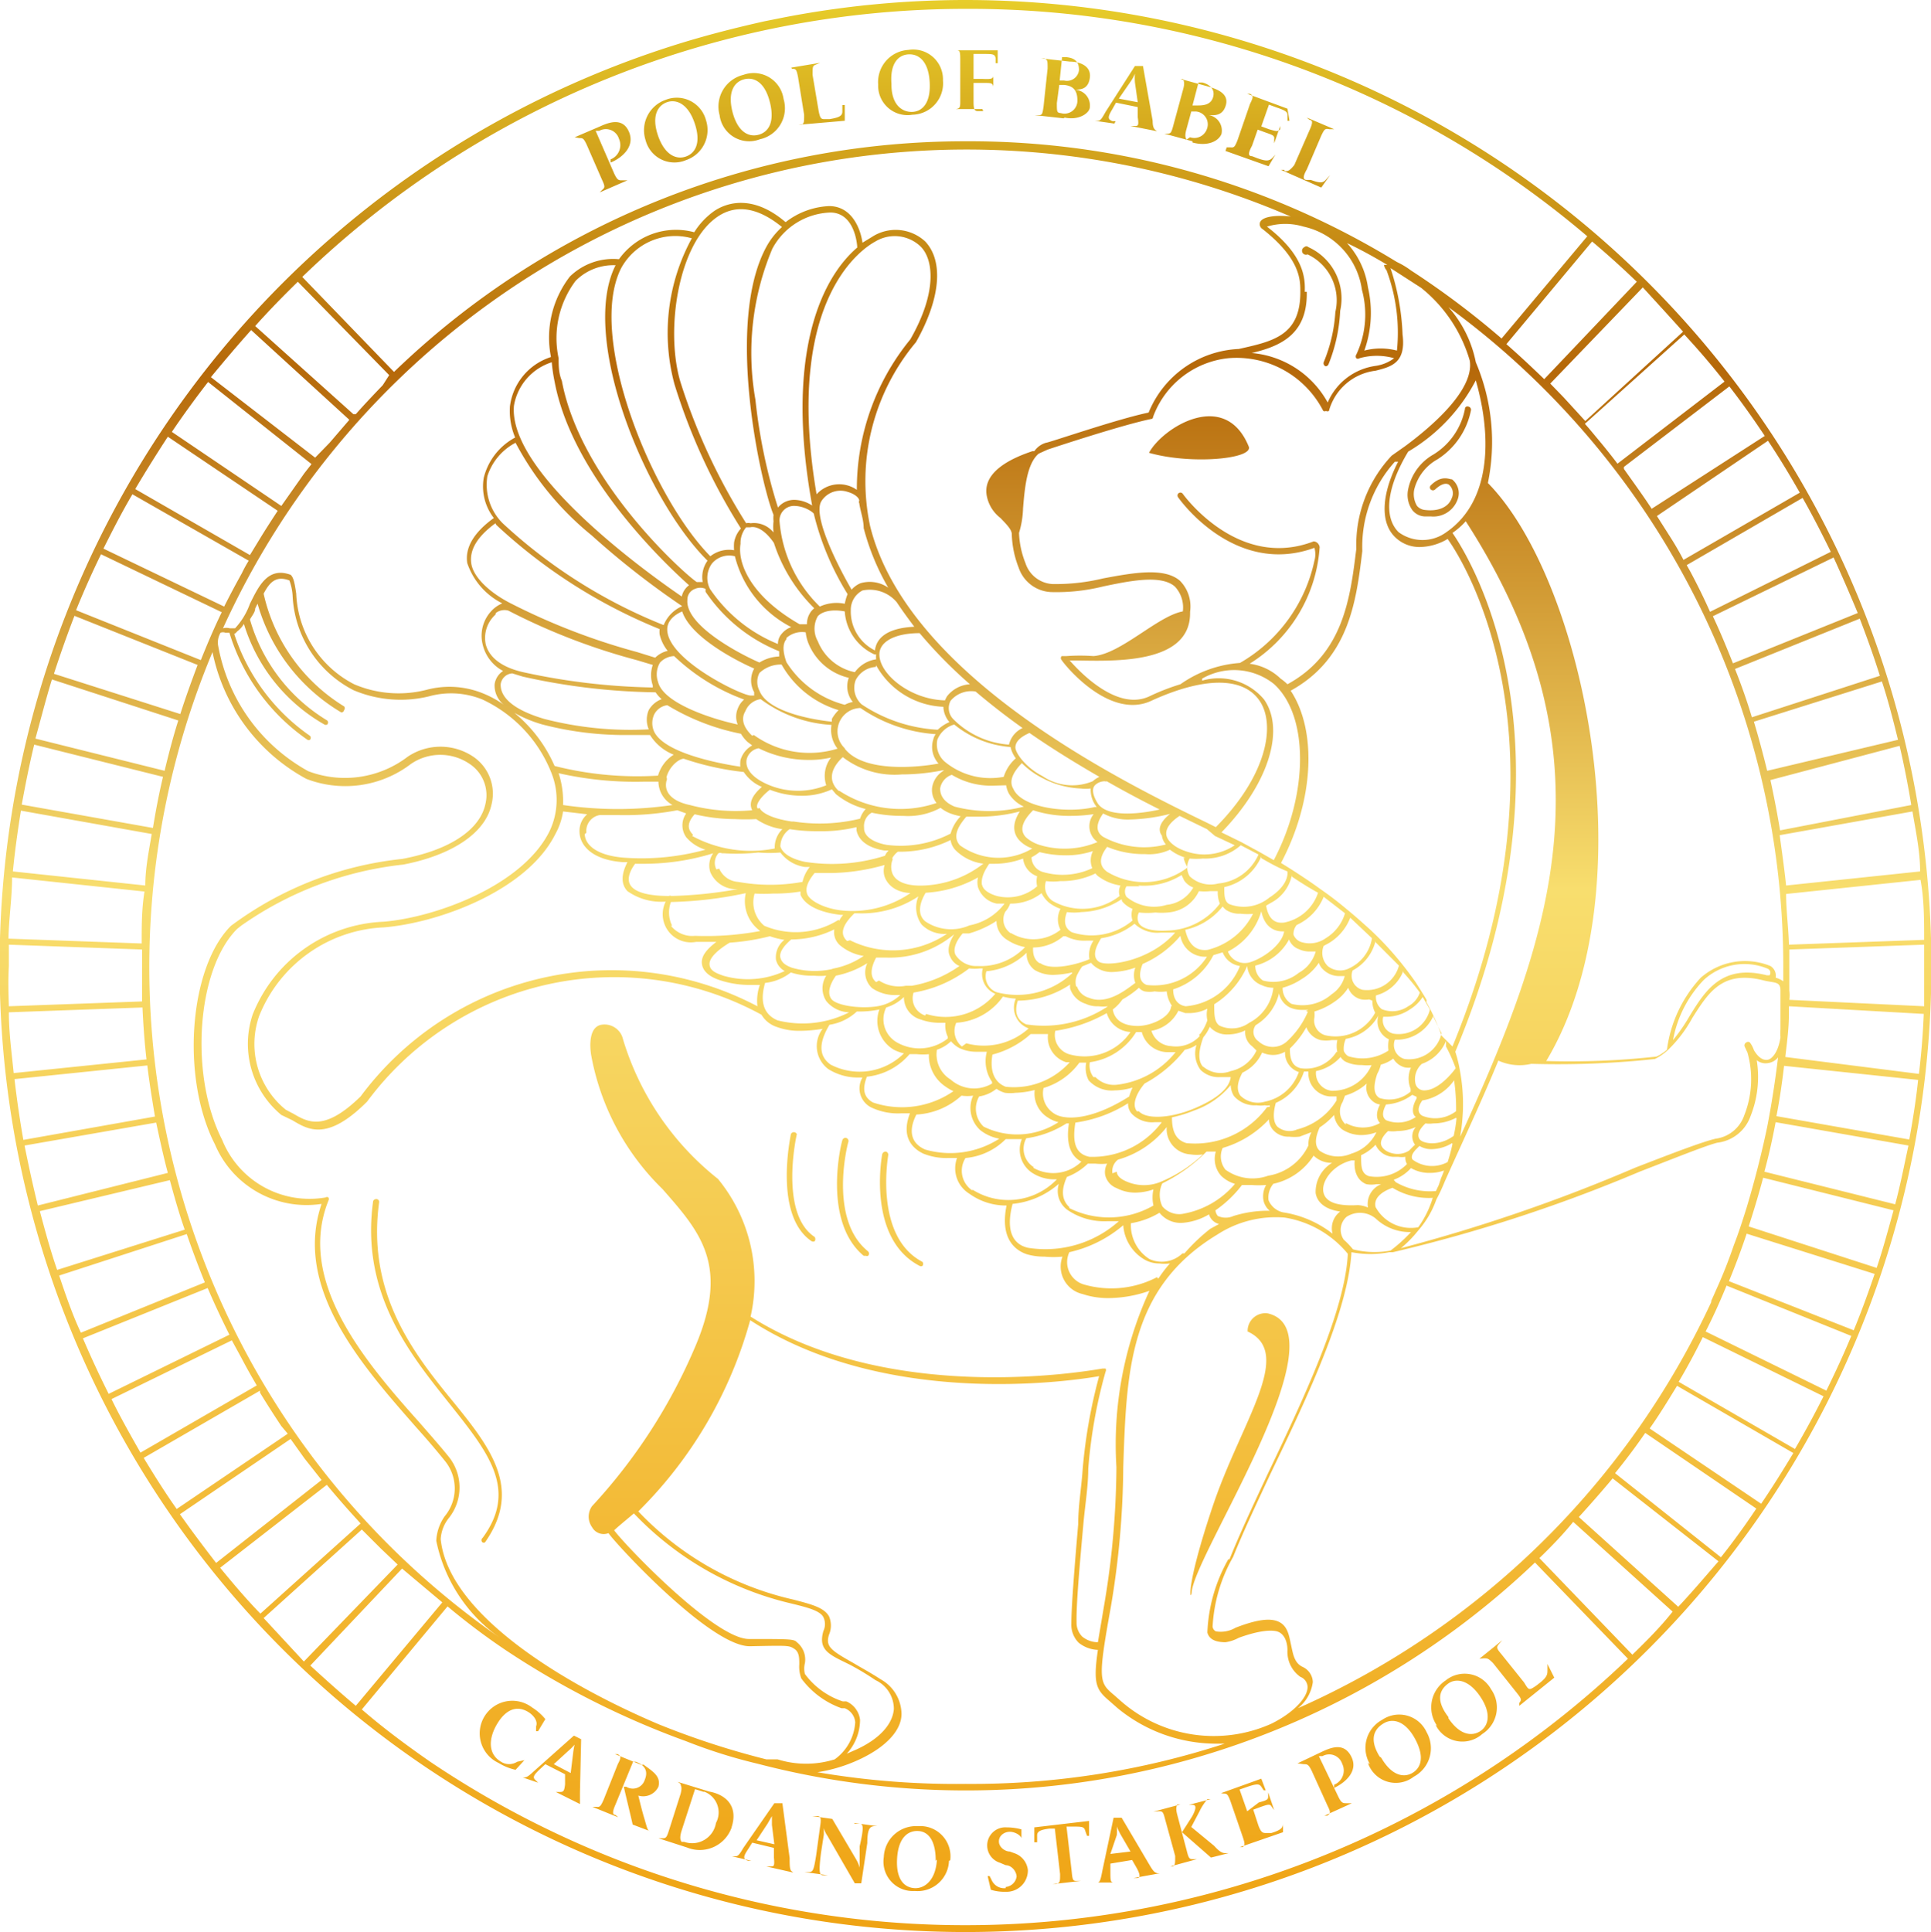 <svg id="Layer_1" data-name="Layer 1" xmlns="http://www.w3.org/2000/svg" xmlns:xlink="http://www.w3.org/1999/xlink" viewBox="0 0 47.98 48"><defs><style>.cls-1{fill:url(#New_Gradient_Swatch_1);}</style><linearGradient id="New_Gradient_Swatch_1" x1="25" y1="1" x2="25" y2="49" gradientUnits="userSpaceOnUse"><stop offset="0" stop-color="#e7cd2a"/><stop offset="0.19" stop-color="#b56809"/><stop offset="0.46" stop-color="#f8de6e"/><stop offset="1" stop-color="#efa313"/></linearGradient></defs><path id="PoB-Gold" class="cls-1" d="M29.56,12.25c.33-.62,1.89-1.61,2.48-.15C32.14,12.4,30.62,12.55,29.56,12.25ZM33.5,7.32a1.26,1.26,0,0,1,.69,1.43A3.85,3.85,0,0,1,33.9,10a.08.08,0,0,0,.05.1h0a.08.08,0,0,0,.07-.05,4.05,4.05,0,0,0,.29-1.33,1.4,1.4,0,0,0-.79-1.58.07.07,0,0,0-.1,0A.08.08,0,0,0,33.5,7.32ZM36,13.15a.66.66,0,0,0,.1.52.41.41,0,0,0,.3.16h.16a.64.64,0,0,0,.66-.4.44.44,0,0,0-.13-.52c-.07,0-.26-.12-.53.15a.07.07,0,0,0,0,.1.08.08,0,0,0,.11,0c.14-.13.26-.17.34-.12a.28.28,0,0,1,.07.34c-.08.22-.33.33-.66.29a.3.3,0,0,1-.2-.1.57.57,0,0,1-.07-.41,1.19,1.19,0,0,1,.58-.75,1.87,1.87,0,0,0,.83-1.22.08.08,0,0,0-.07-.09.06.06,0,0,0-.08.06,1.71,1.71,0,0,1-.78,1.13A1.29,1.29,0,0,0,36,13.15ZM32.51,33.63a.44.44,0,0,0-.5.45c1.17.54-.16,2.23-.87,4.35s-.54,2.36-.52,2.13C30.68,39.62,34.41,34.07,32.51,33.63ZM21.18,31.84h0a.09.09,0,0,0,.07,0,.09.09,0,0,0,0-.11c-.88-.58-.45-2.53-.44-2.55a.08.08,0,0,0-.15,0C20.66,29.21,20.22,31.2,21.18,31.84Zm1.29.36.05,0a.09.09,0,0,0,.06,0,.08.08,0,0,0,0-.11c-1-.8-.5-2.71-.49-2.72a.08.08,0,0,0-.06-.1.08.08,0,0,0-.09.06C21.91,29.4,21.44,31.34,22.47,32.2Zm1.39.25h0a.07.07,0,0,0,.07,0,.08.08,0,0,0,0-.1c-1.21-.63-.85-2.63-.85-2.65a.08.08,0,0,0-.06-.09.09.09,0,0,0-.09.07C22.92,29.73,22.55,31.77,23.86,32.45ZM10.43,30.87a.07.07,0,0,0-.07-.08s-.07,0-.08.06c-.31,2.27.9,3.77,1.88,5S13.89,38,13,39.21a.07.07,0,0,0,0,.11h0a.07.07,0,0,0,.06,0c.95-1.35.12-2.38-.86-3.58S10.13,33.08,10.43,30.87ZM49,25v0A24,24,0,0,1,1,25H1A24,24,0,0,1,18,2.05c.66-.2,1.33-.37,2-.52l.45-.09A23.79,23.79,0,0,1,25,1h0A24,24,0,0,1,49,25ZM1.23,26l3.31-.12c0-.3,0-.59,0-.89v-.4l-3.31-.12V25C1.21,25.36,1.22,25.68,1.23,26Zm43.17.9a.07.07,0,0,1,.09,0,.67.67,0,0,1,.1.19c.1.17.22.26.34.24s.27-.21.32-.56a1.36,1.36,0,0,1,0-.2c0-.09,0-.18,0-.26s0-.46,0-.7-.15-.18-.45-.26c-1-.24-1.34.31-1.74.94a3.29,3.29,0,0,1-.62.81h0a1.41,1.41,0,0,1-.31.21,22.41,22.41,0,0,1-3.07.12,1.27,1.27,0,0,1-.82-.08c-.41,1-.86,1.95-1.33,3a4.54,4.54,0,0,1-.21.45,2.36,2.36,0,0,1-.45.77h0a3,3,0,0,1-.43.44,41.6,41.6,0,0,0,5.82-2c.93-.36,1.66-.64,2-.72a.87.87,0,0,0,.71-.58,2.43,2.43,0,0,0,.08-1.56L44.36,27A.08.08,0,0,1,44.4,26.9Zm-8.84,5.17a3.78,3.78,0,0,0,.51-.46h0a1.23,1.23,0,0,1-.87-.33h0a.61.61,0,0,0-.73-.05.43.43,0,0,0-.07.57v0a2.09,2.09,0,0,1,.23.24A2.16,2.16,0,0,0,35.56,32.07Zm-4,7.67c.24-.6.58-1.33.94-2.1.91-1.91,1.93-4.07,2-5.49a2.56,2.56,0,0,0-1.57-.9h0a2.67,2.67,0,0,0-1.67.42C29.06,33,29,35.08,28.92,37.45a21.5,21.5,0,0,1-.31,3.48c-.33,1.83-.29,1.87.09,2.19l.17.15a3.5,3.5,0,0,0,3.74.55c.52-.26.89-.63.89-.91a.28.28,0,0,0-.18-.25A.76.76,0,0,1,33,42c0-.2-.07-.38-.21-.45s-.48-.05-1,.14h0a1,1,0,0,1-.33.11c-.33,0-.42-.13-.45-.24A4,4,0,0,1,31.53,39.74Zm-1.75-7a3,3,0,0,1,.27-.35,1.17,1.17,0,0,1-.26,0,.74.74,0,0,1-.36-.09,1.07,1.07,0,0,1-.54-.86,3.12,3.12,0,0,1-1.34.67h0a.58.58,0,0,0,.39.81,2.45,2.45,0,0,0,1.79-.19A.07.07,0,0,1,29.78,32.77ZM8.23,15.28h0c.07.06.1.19.14.47A2.65,2.65,0,0,0,9.81,18a2.81,2.81,0,0,0,1.79.14,2.21,2.21,0,0,1,1.42.09,2.53,2.53,0,0,1,.51.28A.61.61,0,0,1,13.3,18a.47.47,0,0,1,.21-.33A1,1,0,0,1,13,17a.9.9,0,0,1,.28-.88.8.8,0,0,1,.21-.13,1.74,1.74,0,0,1-.87-1c-.06-.38.16-.76.66-1.12a1.28,1.28,0,0,1-.25-1,1.56,1.56,0,0,1,.78-1,1.71,1.71,0,0,1-.13-.77A1.48,1.48,0,0,1,14.7,9.87a2.48,2.48,0,0,1,.47-2,1.54,1.54,0,0,1,1.22-.43h0a1.74,1.74,0,0,1,1.87-.67h0a1.83,1.83,0,0,1,.5-.53c.36-.24,1-.38,1.77.28a1.9,1.9,0,0,1,1.08-.4h0c.56,0,.78.55.83.91l.23-.14A1.08,1.08,0,0,1,24,7c.46.49.38,1.42-.23,2.5a5.37,5.37,0,0,0-1.14,4.57c.93,3.76,6.35,6.39,8.39,7.38l.2.1c1.27-1.28,1.5-2.55,1.08-3.15s-1.4-.57-2.66,0c-1.06.52-2.2-.91-2.25-1a.07.07,0,0,1,0-.1s.07,0,.12,0a4.66,4.66,0,0,1,.67,0c.68-.05,1.6-1,2.22-1.11a.76.76,0,0,0-.2-.62c-.34-.29-1.07-.15-1.78,0a4.82,4.82,0,0,1-1.29.14h0a.89.89,0,0,1-.81-.61,2.46,2.46,0,0,1-.17-.83h0c0-.12-.15-.26-.28-.4a.9.9,0,0,1-.33-.5c-.17-.65.64-1,1.12-1.16l.05,0A.53.53,0,0,1,27,12h0c.07,0,1.77-.59,2.55-.75a2.54,2.54,0,0,1,2.24-1.58c.85-.19,1.52-.33,1.53-1.39V8.25c0-.3,0-.82-.94-1.56a.14.14,0,0,1-.06-.17c.06-.15.44-.18.76-.14A20.3,20.3,0,0,0,6.55,16.61a.32.32,0,0,1,.17,0c.08,0,.1,0,.13,0A1.76,1.76,0,0,0,7.22,16C7.43,15.58,7.66,15.07,8.23,15.28Zm36.71,9.79a1.49,1.49,0,0,0-1.6.28,2.91,2.91,0,0,0-.76,1.49,4.39,4.39,0,0,0,.42-.61c.39-.63.8-1.28,1.91-1l.07,0A.11.11,0,0,0,44.94,25.07Zm.19.22a.56.56,0,0,1,.19.09c0-.12,0-.25,0-.37A20.28,20.28,0,0,0,37,8.63,2.91,2.91,0,0,1,37.68,10a5.05,5.05,0,0,1,.3,3c2.39,2.43,4,10.1,1.45,14.36a.08.08,0,0,0,0,0,19.68,19.68,0,0,0,2.74-.11,1.17,1.17,0,0,0,.26-.17,3.24,3.24,0,0,1,.84-1.79A1.67,1.67,0,0,1,45,25,.28.28,0,0,1,45.13,25.29Zm-8.52,5.47h0a1.74,1.74,0,0,1-1-.25l0,0c-.31.11-.47.28-.42.48a1,1,0,0,0,1.06.5A2.47,2.47,0,0,0,36.61,30.76Zm-2.3.34h0c-.49-.07-.59-.33-.61-.46a.84.84,0,0,1,.41-.75.63.63,0,0,1-.46-.18l0,0a1.58,1.58,0,0,1-1,.7.53.53,0,0,0-.12.41.51.51,0,0,0,.36.3h0a2.64,2.64,0,0,1,1.23.53A.52.52,0,0,1,34.31,31.1Zm-3.23.43.22-.12a.36.36,0,0,1-.15-.08.35.35,0,0,1-.1-.16,1.51,1.51,0,0,1-.65.21h0a.67.67,0,0,1-.58-.25l0,0a2,2,0,0,1-.71.26,1,1,0,0,0,.46.89.74.74,0,0,0,.82-.14h.05A4.62,4.62,0,0,1,31.08,31.53Zm-3.77-2.65a.83.83,0,0,1-.27-.12.7.7,0,0,1-.32-.68,2.06,2.06,0,0,1-.48.07,1,1,0,0,1-.26,0,.67.67,0,0,1-.21-.1.91.91,0,0,1-.43.19.61.61,0,0,0,.11.75A1.88,1.88,0,0,0,27.31,28.88Zm-1.65-1a.91.91,0,0,1-.13-.75l-.24,0a1,1,0,0,1-.44-.09.71.71,0,0,1-.21-.17.93.93,0,0,1-.35.21.73.73,0,0,0,.34.74A.88.88,0,0,0,25.66,27.92Zm-1.1-1.12a.67.67,0,0,1-.06-.35h-.1a1.37,1.37,0,0,1-.51-.08.57.57,0,0,1-.42-.56,1.07,1.07,0,0,1-.44.26.66.66,0,0,0,.27.87A1.13,1.13,0,0,0,24.56,26.8ZM22.81,26a1.08,1.08,0,0,0,.57-.28H23.3a1,1,0,0,1-.62-.17.53.53,0,0,1-.12-.62,2.32,2.32,0,0,1-.78.31c-.12.17-.23.4-.12.57S22.37,26.07,22.81,26Zm-2.27-.86a.43.43,0,0,1-.25-.3.55.55,0,0,1,.21-.49,1.9,1.9,0,0,1-.36-.09,5.57,5.57,0,0,1-1,.16c-.33.2-.51.39-.5.54s.14.21.34.28A2.17,2.17,0,0,0,20.54,25.11Zm-5-3.42c0,.25.27.54,1,.59a6,6,0,0,0,2-.2,1,1,0,0,1-.48-.31.51.51,0,0,1,0-.59l-.22-.08a.08.08,0,0,1,0,0,7,7,0,0,1-1.47.12h-.46s0,0,0,0A.4.4,0,0,0,15.58,21.69ZM18.15,21a4.44,4.44,0,0,0,1.55.13h0c-.09-.18,0-.37.24-.58a1,1,0,0,1-.45-.37h0A6.91,6.91,0,0,1,18,19.85h0c-.12,0-.36.19-.43.46h0a.1.1,0,0,1,0,.09h0C17.5,20.69,17.72,20.91,18.15,21ZM13.45,18c0,.12,0,.54,1.08.86a8.55,8.55,0,0,0,2.6.26.61.61,0,0,1,0-.48.62.62,0,0,1,.32-.27.8.8,0,0,1-.15-.17A16,16,0,0,1,14,17.81l-.26-.08A.31.31,0,0,0,13.45,18ZM31,21.6l-.68-.33c-.24.16-.35.32-.33.47s.21.32.49.41A1.36,1.36,0,0,0,31.69,22l-.49-.23h0Zm-3.41-4.19c.22.25,1.18,1.29,2,.88a5.47,5.47,0,0,1,.75-.29,2.93,2.93,0,0,1,1.48-.53,3.86,3.86,0,0,0,1.85-2.54.59.59,0,0,0,0-.32c-2,.73-3.38-1.24-3.39-1.26a.07.07,0,0,1,.12-.08s1.36,1.91,3.25,1.18h0s.12,0,.15.14a3.7,3.7,0,0,1-1.74,2.9,1.36,1.36,0,0,1,.77.37A1.29,1.29,0,0,1,33,18h0c1.39-.76,1.56-2.14,1.71-3.36a3.24,3.24,0,0,1,.88-2.32l.34-.24h0c.58-.43,1.72-1.37,1.6-2.12a3.6,3.6,0,0,0-1.21-1.81l-.76-.49a5.93,5.93,0,0,1,.3,1.65h0c.09.71-.28.8-.67.9a1.37,1.37,0,0,0-1.16,1,.07.07,0,0,1-.07,0h0a.08.08,0,0,1-.07,0A2.42,2.42,0,0,0,31.52,9.9h0a2.24,2.24,0,0,0-1.86,1.46s0,.05-.05.05c-.73.15-2.45.72-2.57.76l-.22.1c-.3.25-.35.88-.39,1.36a2.3,2.3,0,0,1-.1.61,2.23,2.23,0,0,0,.16.75.75.75,0,0,0,.67.52,5,5,0,0,0,1.26-.14c.75-.14,1.52-.28,1.91.06a.91.91,0,0,1,.25.77h0C30.62,17.64,28.28,17.39,27.54,17.41Zm5.89-9.16V8.3c0,1-.64,1.3-1.37,1.47A2.39,2.39,0,0,1,34,11a1.52,1.52,0,0,1,1.19-.91,1,1,0,0,0,.46-.19h0a1.57,1.57,0,0,0-.86,0,.07.07,0,0,1-.08,0,.08.08,0,0,1,0-.09,2.33,2.33,0,0,0,.14-1.61,1.87,1.87,0,0,0-1.45-1.57,1.57,1.57,0,0,0-.91,0C33.44,7.36,33.44,7.94,33.43,8.25Zm2-.67c-.32-.19-.64-.37-1-.54A2.06,2.06,0,0,1,35,8.14a2.79,2.79,0,0,1-.09,1.57,1.6,1.6,0,0,1,.81,0,4.41,4.41,0,0,0-.26-2A.23.23,0,0,1,35.4,7.58Zm2.25,2.77A4.42,4.42,0,0,1,36,12.22c-.53.88-.62,1.62-.24,2a1,1,0,0,0,1.19,0C38.11,13.42,38.07,11.73,37.65,10.35ZM35.93,29.74a.57.57,0,0,1-.18,0h-.14a.5.5,0,0,1-.42-.3,1.14,1.14,0,0,1-.36.26c0,.28,0,.45.19.52a1.05,1.05,0,0,0,.95-.3h0A.3.3,0,0,1,35.93,29.74Zm-.72-.61a1.11,1.11,0,0,1-.37.07.87.87,0,0,1-.48-.14.52.52,0,0,1-.2-.36,1.79,1.79,0,0,1-.36.31s0,0,0,0c-.08.18-.16.43,0,.58a.81.81,0,0,0,.79.07A1,1,0,0,0,35.21,29.13Zm-1.62,0-.29.11a1.27,1.27,0,0,1-.26,0,.5.5,0,0,1-.37-.14.41.41,0,0,1-.13-.29,2.53,2.53,0,0,1-1.15.71.52.52,0,0,0,.07.54,1.15,1.15,0,0,0,1.06.15,1.34,1.34,0,0,0,1-.75s0,0,0,0A.65.65,0,0,1,33.59,29.14Zm-1.9,1.28a.83.83,0,0,1-.34-.2.63.63,0,0,1-.13-.6l-.23,0s0,0,0,0a4.09,4.09,0,0,1-1.1.79.67.67,0,0,0,0,.57.55.55,0,0,0,.49.19A2.19,2.19,0,0,0,31.69,30.42Zm-1.82-1.53h0l-.17,0a.7.7,0,0,1-.56-.2.36.36,0,0,1-.1-.27,3.29,3.29,0,0,1-1.31.48c-.08.49,0,.78.35.85A2.15,2.15,0,0,0,29.87,28.89Zm-.8-.65a1.8,1.8,0,0,1,.08-.21,1.56,1.56,0,0,1-.44.07h0a.77.77,0,0,1-.65-.25A.66.66,0,0,1,28,27.4h0l-.17,0a1.69,1.69,0,0,1-.89.63.59.59,0,0,0,.24.62C27.43,28.84,28.11,28.85,29.07,28.24ZM26,28a1.86,1.86,0,0,0,1.59-.61l-.09,0a.65.65,0,0,1-.45-.7l-.21,0-.22,0a2.27,2.27,0,0,1-.95.51C25.6,27.6,25.71,27.89,26,28Zm-4.14-4.12a.65.65,0,0,1,.1-.15H21.9c-.53-.06-.89-.24-1-.5l0-.08a4.06,4.06,0,0,1-.68.05,3.7,3.7,0,0,1-.46,0A.76.76,0,0,0,20,24a2,2,0,0,0,1.85-.15Zm-3.65-2.11a3.06,3.06,0,0,0,2.05.31v0a.63.63,0,0,1,.19-.48,1.5,1.5,0,0,1-.65-.25h0a5,5,0,0,1-.53,0,4.39,4.39,0,0,1-1-.12C18,21.53,18.18,21.68,18.23,21.74ZM20,20.45a1.88,1.88,0,0,0,1.54.06.74.74,0,0,1,.12-.69,2.32,2.32,0,0,1-.55.06,2.8,2.8,0,0,1-1.25-.29h0a.37.37,0,0,0-.3.29C19.53,20.09,19.68,20.29,20,20.45ZM19.34,19a.51.51,0,0,1,0-.39.53.53,0,0,1,.16-.23,5,5,0,0,1-1.74-1.08.51.51,0,0,0-.35.16h0a.57.57,0,0,0-.05.48C17.49,18.48,18.73,18.87,19.34,19ZM17.6,16.74c.15.72,1.82,1.53,2.06,1.54h0l.09,0a.59.59,0,0,1,0-.08.6.6,0,0,1,0-.59h0c-.35-.15-1.57-.75-1.79-1.42C17.67,16.32,17.55,16.51,17.6,16.74Zm.49-.84c-.06.62,1.24,1.32,1.79,1.56a1,1,0,0,1,.49-.15l0-.13a4,4,0,0,1-1.83-1.48.64.64,0,0,0,0-.07.32.32,0,0,0-.26,0A.28.28,0,0,0,18.09,15.9Zm.61-.9a.61.61,0,0,0-.05.63A3.72,3.72,0,0,0,20.34,17a.37.37,0,0,1,.09-.25.53.53,0,0,1,.24-.17,2.72,2.72,0,0,1-1.4-1.76A.56.56,0,0,0,18.7,15Zm.71-.49c-.08.49.26,1.31,1.47,2h.18a.52.52,0,0,1,.12-.34l.06-.06a4,4,0,0,1-1-1.62c-.19-.28-.41-.43-.59-.39l-.1,0,0,0h0A.61.61,0,0,0,19.41,14.51Zm1.36-.94a.36.36,0,0,0-.39.39,3.33,3.33,0,0,0,1,2.11A1,1,0,0,1,22,16a1.37,1.37,0,0,1,.07-.24,6.83,6.83,0,0,1-.84-2,.08.08,0,0,1,0,0C21.19,13.71,21,13.58,20.77,13.57Zm2,4a.6.6,0,0,0-.5.33.55.55,0,0,0,.15.6,3.78,3.78,0,0,0,1.89.63h0a1,1,0,0,1,.29-.19.62.62,0,0,1-.15-.38A2,2,0,0,1,22.78,17.53ZM24.72,19a.64.64,0,0,0-.42.38.57.57,0,0,0,.18.54,1.78,1.78,0,0,0,1.47.38,1,1,0,0,1,.3-.46.71.71,0,0,1-.13-.28A2.51,2.51,0,0,1,24.72,19Zm7.12,3a1.34,1.34,0,0,1-.94.33,1.84,1.84,0,0,1-.33,0,.43.43,0,0,0,0,.44.75.75,0,0,0,.71.18,1.21,1.21,0,0,0,1-.72Zm.51.28a1.31,1.31,0,0,1-.92.76c0,.2,0,.35.12.42a1,1,0,0,0,1-.16c.3-.19.47-.43.45-.65C32.75,22.55,32.54,22.43,32.35,22.32Zm.76.46a1,1,0,0,1-.52.69l-.12.07q.08.47.45.42a1.11,1.11,0,0,0,.84-.74C33.54,23.06,33.32,22.92,33.11,22.78Zm.79.54a1.3,1.3,0,0,1-.67.7h0a.35.35,0,0,0-.08.24.31.31,0,0,0,.18.18.69.69,0,0,0,.62-.09,1.09,1.09,0,0,0,.48-.62Zm.66.52a1.26,1.26,0,0,1-.53.63l-.13.07A.46.46,0,0,0,34,25a.49.49,0,0,0,.48.08,1,1,0,0,0,.62-.77Zm.63.57a1.13,1.13,0,0,1-.57.74.36.36,0,0,0,.24.48.82.82,0,0,0,.91-.6C35.59,24.81,35.39,24.61,35.19,24.41Zm.69.75a1,1,0,0,1-.68.61.38.38,0,0,0,.14.34A.69.69,0,0,0,36,26a.61.61,0,0,0,.29-.34A5.86,5.86,0,0,0,35.88,25.16Zm.48.65a1,1,0,0,1-.32.31,1.05,1.05,0,0,1-.54.18l-.12,0a.34.34,0,0,0,.25.42.8.8,0,0,0,.91-.6Zm.27.46a1,1,0,0,1-.86.6h-.1a.36.36,0,0,0,.24.48.83.83,0,0,0,.92-.64h0C36.77,26.56,36.7,26.41,36.63,26.27Zm.31.7,0-.07a1,1,0,0,1-.6.57s0,0,0,0a.51.51,0,0,0-.16.49.22.22,0,0,0,.22.17c.35,0,.7-.44.78-.55A3.94,3.94,0,0,0,36.94,27Zm-.73,1.32-.11-.05a1.21,1.21,0,0,1-.65.24c-.1.19-.1.32,0,.39a.78.78,0,0,0,.74-.08C36.12,28.71,36.06,28.55,36.21,28.29Zm-1.76.65a.86.86,0,0,0,.85,0c-.08-.08-.12-.23,0-.46a.34.34,0,0,1-.14-.05.44.44,0,0,1-.19-.47,1.38,1.38,0,0,1-.54.3l-.06.16A.44.44,0,0,0,34.45,28.94Zm-.23-.6s0,0,0-.06h-.17a.58.58,0,0,1-.53-.62h-.11a1.25,1.25,0,0,1-.7.78c-.08.29-.06.5.05.6a.47.47,0,0,0,.48.06A1.61,1.61,0,0,0,34.22,28.34Zm-1.66.16a.27.27,0,0,1-.12,0,.75.75,0,0,1-.21,0,.68.68,0,0,1-.56-.23.54.54,0,0,1-.08-.27,2.06,2.06,0,0,1-.91.63,3.2,3.2,0,0,1-.55.17c0,.34.09.56.36.64a2.22,2.22,0,0,0,2-.89s0,0,0,0A.22.22,0,0,1,32.56,28.5ZM29.1,26.64a.65.65,0,0,1-.59-.47,3.66,3.66,0,0,1-1.28.44.5.5,0,0,0,.34.58A1.38,1.38,0,0,0,29.1,26.64ZM28.54,26a1,1,0,0,1-.24,0,.66.66,0,0,1-.31-.06.59.59,0,0,1-.39-.38.38.38,0,0,1,0-.1,2.36,2.36,0,0,1-1.3.4c-.1.31,0,.5.21.59A2.87,2.87,0,0,0,28.54,26Zm-.89-.78,0-.06a2.42,2.42,0,0,1-.46.06.89.89,0,0,1-.47-.12.49.49,0,0,1-.2-.43,1.64,1.64,0,0,1-1,.46.42.42,0,0,0,.25.52A2,2,0,0,0,27.65,25.18ZM25.3,25a1.52,1.52,0,0,0,1.18-.47,1.17,1.17,0,0,1-.43-.17.55.55,0,0,1-.28-.48,2.48,2.48,0,0,1-.68.31l-.16,0c-.18.21-.24.4-.18.53A.61.61,0,0,0,25.3,25Zm-1.6-1.81c-.51,0-.67-.29-.71-.41a.48.48,0,0,1,0-.29,5.11,5.11,0,0,1-1.33.2l-.41,0c-.17.21-.24.38-.18.53s.4.35.86.4A2.56,2.56,0,0,0,23.7,23.14ZM21,22.41A4.34,4.34,0,0,0,23,22.26a.38.38,0,0,1,.09-.13l-.11,0c-.55-.09-.67-.37-.69-.52a.13.13,0,0,0,0-.06,3.61,3.61,0,0,1-.94.1,4.28,4.28,0,0,1-.72-.05.53.53,0,0,0-.23.43C20.45,22.19,20.64,22.33,21,22.41Zm.87-1.76a2.78,2.78,0,0,0,2.41.3.51.51,0,0,1-.11-.38.59.59,0,0,1,.3-.43l-.05,0a5.14,5.14,0,0,1-1,.1,2.11,2.11,0,0,1-1.47-.43C21.62,20.12,21.6,20.42,21.85,20.65Zm0-2a2.42,2.42,0,0,1-1.44-1.14v0a.77.77,0,0,0-.55.21.48.48,0,0,0,0,.44c.23.59,1.59.75,1.8.77l0-.07A1,1,0,0,1,21.87,18.62Zm-1.32-1.77c-.1.12-.09.31,0,.57A2.44,2.44,0,0,0,22,18.51a.68.68,0,0,1,.2-.07.61.61,0,0,1-.1-.6,1.43,1.43,0,0,1-1-.85,1,1,0,0,1-.07-.28A.58.58,0,0,0,20.55,16.85ZM22,19.6c.48.61,1.86.46,2.33.37a.61.61,0,0,1-.13-.6.31.31,0,0,1,.06-.13,3.75,3.75,0,0,1-1.87-.65.58.58,0,0,0-.39,1Zm3.66.92a1.89,1.89,0,0,1-1-.27.43.43,0,0,0-.29.34c0,.18.1.34.36.45a3.4,3.4,0,0,0,1.72,0,.85.85,0,0,1-.37-.32.65.65,0,0,1-.07-.21Zm2.57.7a3.83,3.83,0,0,1-.6.05,2.91,2.91,0,0,1-.95-.14c-.28.28-.34.5-.18.67a.92.92,0,0,0,.37.2h0a2.11,2.11,0,0,0,1.41-.08h0A.48.48,0,0,1,28.19,21.22Zm1.1,1.8H29a.24.24,0,0,0,0,.26,1.07,1.07,0,0,0,1,.2.86.86,0,0,0,.66-.43.47.47,0,0,1-.23-.18l-.06-.13A1.77,1.77,0,0,1,29.29,23Zm6.78,4.5h0a.63.63,0,0,1-.19,0,.47.47,0,0,1-.29-.22.9.9,0,0,1-.31.15.92.92,0,0,1-.09.23v0c-.07.21-.13.49.06.6a.81.81,0,0,0,.77-.16l0-.07A.67.67,0,0,1,36.07,27.52Zm-1-.06a1.24,1.24,0,0,1-.27,0,.86.86,0,0,1-.41-.09.38.38,0,0,1-.11-.11,1.12,1.12,0,0,1-.61.35.44.44,0,0,0,.39.49A1.06,1.06,0,0,0,35.09,27.46Zm-1.81.18a.5.5,0,0,1-.36-.51.61.61,0,0,1-.3.08.66.66,0,0,1-.27-.06,1,1,0,0,1-.49.5h0c-.13.24-.15.43-.05.57a.62.62,0,0,0,.61.15A1.12,1.12,0,0,0,33.28,27.64Zm-2.47-.95a1.2,1.2,0,0,0,.18-.34.65.65,0,0,1,0-.29,1,1,0,0,1-.43.11h-.12l-.17-.06a.92.92,0,0,1-.67.5.54.54,0,0,0,.49.38.8.8,0,0,0,.71-.25h0A.08.08,0,0,1,30.81,26.69Zm-.7-.7a.76.76,0,0,1-.13-.36,1.08,1.08,0,0,1-.3,0,.66.66,0,0,1-.25,0,.28.28,0,0,1-.14-.09,2.23,2.23,0,0,1-.41.29,1.1,1.1,0,0,1-.24.25c.06.38.46.41.63.41C29.65,26.48,30.09,26.26,30.11,26Zm-4.67-3.53h0a1.19,1.19,0,0,1-.71-.34.45.45,0,0,1-.12-.25,2.84,2.84,0,0,1-1.21.29h-.1a.52.52,0,0,0-.14.16.06.06,0,0,1,0,.06.48.48,0,0,0,0,.31c.08.22.37.33.79.31A2.57,2.57,0,0,0,25.44,22.46ZM24.86,22a1.64,1.64,0,0,0,1.8.08.78.78,0,0,1-.31-.19c-.12-.12-.24-.36,0-.73a4,4,0,0,1-1,.13l-.33,0C24.86,21.48,24.65,21.76,24.86,22Zm.55.95c0,.14.16.25.37.31a1.11,1.11,0,0,0,1-.24.55.55,0,0,1,0-.25h0a.53.53,0,0,1-.35-.44,2,2,0,0,1-.72.13h-.12C25.46,22.65,25.38,22.82,25.41,23Zm.72,1.23a1.08,1.08,0,0,0,1.23-.08.56.56,0,0,1,0-.52,1.06,1.06,0,0,1-.28-.15.72.72,0,0,1-.19-.24,1.24,1.24,0,0,1-.78.26h0a.59.59,0,0,1-.12.2v0A.41.41,0,0,0,26.13,24.19Zm2.75-.84a1.91,1.91,0,0,1-1,.32,1.37,1.37,0,0,1-.36,0c-.09.24-.05.4.12.5a1.58,1.58,0,0,0,1.51-.29.45.45,0,0,1,0-.29.65.65,0,0,1-.26-.19Zm2.28,1.39a1.7,1.7,0,0,1-1,.85c0,.25.12.39.31.42a1.59,1.59,0,0,0,1.35-1,.54.54,0,0,1-.43-.34ZM32,25h0a2.12,2.12,0,0,1-.82.95c0,.25,0,.44.13.53a.73.73,0,0,0,.74-.07,1.12,1.12,0,0,0,.6-.87h0a.67.67,0,0,1-.28-.06A.56.56,0,0,1,32,25Zm1.52,1.09-.17,0a.72.72,0,0,1-.29-.06.51.51,0,0,1-.27-.35,1.27,1.27,0,0,1-.58.79h0a.28.28,0,0,0,.07.4.52.52,0,0,0,.71,0,2.14,2.14,0,0,0,.52-.74S33.47,26.14,33.47,26.11ZM31,24.77h-.05a.62.62,0,0,1-.61-.52,2.57,2.57,0,0,1-.94.7h0c-.11.28-.07.45.1.52A1.56,1.56,0,0,0,31,24.77Zm-.77-.6-.22,0h-.16a.82.82,0,0,1-.65-.22,1.76,1.76,0,0,1-.83.36h0c-.1.16-.25.44-.06.58S29.58,24.89,30.21,24.17Zm-3.37.76c.3.21,1,0,1.22-.1a.63.63,0,0,1,.1-.46H28a1,1,0,0,1-.51-.11l-.06,0a1.16,1.16,0,0,1-.75.28C26.67,24.71,26.71,24.85,26.84,24.93Zm.91.58a.44.44,0,0,0,.3.28c.48.2,1-.27,1.15-.37a.54.54,0,0,1,0-.38,1.9,1.9,0,0,1-.58.11A.69.69,0,0,1,28.2,25a.59.59,0,0,1-.08-.08l-.22.09a1.59,1.59,0,0,0-.11.18v0h0A.43.43,0,0,0,27.75,25.51Zm3.15,2a.67.67,0,0,0,.67.1.91.91,0,0,0,.64-.51L32.13,27a.44.44,0,0,1-.18-.4,1,1,0,0,1-.44.1.55.55,0,0,1-.34-.1.41.41,0,0,1-.1-.09,1,1,0,0,1-.16.26C30.78,27.12,30.78,27.37,30.9,27.5Zm3.32-.37a.66.66,0,0,1,0-.3h-.14a.86.86,0,0,1-.28,0,.51.51,0,0,1-.35-.32,2.22,2.22,0,0,1-.41.53c0,.27.06.44.27.49A.9.9,0,0,0,34.22,27.13Zm1.3-.31a.49.49,0,0,1-.28-.6h0a1.16,1.16,0,0,1-.81.58.59.59,0,0,0-.05.3s0,0,0,0a.28.28,0,0,0,.11.13,1.17,1.17,0,0,0,1-.14A.82.82,0,0,1,35.52,26.82Zm-.51-1a.58.58,0,0,1-.19,0,.45.45,0,0,1-.33-.29,1.17,1.17,0,0,1-.33.34,1.73,1.73,0,0,1-.51.25.83.83,0,0,1,0,.15.38.38,0,0,0,.27.44,1.12,1.12,0,0,0,1.24-.56h0a.6.6,0,0,1-.07-.3Zm-.58-.58-.16,0a.56.56,0,0,1-.4-.16.39.39,0,0,1-.11-.17,1.34,1.34,0,0,1-.42.4,1.63,1.63,0,0,1-.48.22.45.45,0,0,0,.22.4,1.1,1.1,0,0,0,1-.24A.77.77,0,0,0,34.43,25.22Zm-.72-.61-.18,0a.63.63,0,0,1-.27-.06.4.4,0,0,1-.24-.24,1.31,1.31,0,0,1-.84.65v0a.44.44,0,0,0,.19.37,1,1,0,0,0,.89-.19A.88.88,0,0,0,33.71,24.61Zm-.79-.5h-.06c-.17,0-.44-.07-.53-.5h0a1.63,1.63,0,0,1-.83,1,.45.45,0,0,0,.57.26C32.45,24.78,32.9,24.43,32.92,24.11Zm-.76-.44a1.48,1.48,0,0,1-.35,0,.59.59,0,0,1-.35-.09.38.38,0,0,1-.09-.09,1.63,1.63,0,0,1-.93.58c.08.36.26.53.55.5A1.72,1.72,0,0,0,32.16,23.67Zm-.89-.56-.21,0a1.26,1.26,0,0,1-.28,0,.92.92,0,0,1-.77.53,1.55,1.55,0,0,1-.31,0,1.84,1.84,0,0,1-.41,0,.29.29,0,0,0,0,.27c.09.14.36.2.7.18a1.69,1.69,0,0,0,1.31-.67A.74.74,0,0,1,31.27,23.11ZM28.85,23a1.22,1.22,0,0,1-.54-.22.3.3,0,0,1-.08-.08,1.9,1.9,0,0,1-.87.19,1.42,1.42,0,0,1-.36,0,.43.43,0,0,0,.16.49,1.5,1.5,0,0,0,1.67-.12A.35.35,0,0,1,28.85,23Zm-.67-.86a2.1,2.1,0,0,1-.7.11,2.67,2.67,0,0,1-.64-.08,1.37,1.37,0,0,1-.2.13.39.39,0,0,0,.27.36,1.74,1.74,0,0,0,1.24-.09A.51.51,0,0,1,28.18,22.12Zm-5.7-.56c0,.2.23.35.56.41a2.69,2.69,0,0,0,1.59-.28,1,1,0,0,1,.25-.43,1.58,1.58,0,0,1-.28-.08.91.91,0,0,1-.22-.13,1.69,1.69,0,0,1-.93.2,3.5,3.5,0,0,1-.78-.08h0A.38.38,0,0,0,22.48,21.56ZM24,23.89a1.14,1.14,0,0,0,1.1.1,1.42,1.42,0,0,0,.87-.54l-.19,0a.61.61,0,0,1-.47-.41.53.53,0,0,1,0-.24,3,3,0,0,1-1.3.38C23.83,23.48,23.82,23.74,24,23.89Zm4.23,3.87a.64.64,0,0,0,.53.19h0a2.19,2.19,0,0,0,1.46-.81H30a.67.67,0,0,1-.62-.5h-.14a1.6,1.6,0,0,1-1.15.75A.47.47,0,0,0,28.18,27.76Zm1.08.85c.18.2.77.18,1.37-.07s.88-.52.91-.78l-.26,0a.64.64,0,0,1-.49-.18.69.69,0,0,1-.1-.62.81.81,0,0,1-.29.12,3.19,3.19,0,0,1-1,.84C29.24,28.17,29.13,28.45,29.26,28.61Zm1.16-6.3,0,0a1.19,1.19,0,0,1-.39-.2,1.21,1.21,0,0,1-.61.11,2.37,2.37,0,0,1-.95-.18c-.2.26-.21.47,0,.62a1.78,1.78,0,0,0,2-.11A.7.7,0,0,1,30.42,22.31Zm-.31-1.11a4.48,4.48,0,0,1-1.07.16,1.3,1.3,0,0,1-.67-.15c-.26.37-.09.52,0,.58a2.13,2.13,0,0,0,1.56.19.4.4,0,0,1-.1-.22C29.77,21.62,29.82,21.42,30.11,21.2Zm-1.9-.15h0a.69.69,0,0,1-.15-.46,1,1,0,0,1-.25,0,2.23,2.23,0,0,1-.93-.25,2,2,0,0,1-.53-.38c-.24.25-.32.46-.21.64C26.39,21.06,27.5,21.22,28.21,21.05Zm-5.52-3.79A1.26,1.26,0,0,1,22,16.19h0c-.32-.06-.56,0-.67.12a.63.63,0,0,0,0,.62,1.27,1.27,0,0,0,.92.77.8.8,0,0,1,.53-.32.5.5,0,0,1,0-.12Zm-3,2a2.37,2.37,0,0,0,2.08.34.76.76,0,0,1-.15-.59,3.25,3.25,0,0,1-1.76-.64.48.48,0,0,0-.38.3C19.41,18.87,19.49,19.08,19.7,19.28Zm.14,1.81c.08.16.4.28.8.34h.05a4.25,4.25,0,0,0,1.65-.07.63.63,0,0,1,.14-.24,1.9,1.9,0,0,1-.74-.37l-.1-.12a1.75,1.75,0,0,1-.75.16,2.15,2.15,0,0,1-.79-.15C19.93,20.78,19.76,21,19.84,21.09Zm-1,1.51a.55.55,0,0,0,.47.33,4.5,4.5,0,0,0,1.6,0,.9.9,0,0,1,.18-.37l-.12,0a.93.93,0,0,1-.61-.36h0a3.16,3.16,0,0,1-.55,0A5,5,0,0,1,19,22.2s0,0-.05,0a.1.1,0,0,0-.09,0A.36.36,0,0,0,18.81,22.6Zm3.25,1.78a2.4,2.4,0,0,0,2.41-.16.79.79,0,0,1-.63-.23.72.72,0,0,1-.08-.7,2.55,2.55,0,0,1-1.52.42h-.07C21.92,24,21.88,24.22,22.06,24.38Zm.72,1a.91.91,0,0,0,.67.13l.06,0h.09A2.91,2.91,0,0,0,24.85,25a.43.43,0,0,1-.23-.23c-.06-.11-.07-.29.1-.56a2.49,2.49,0,0,1-1.7.58h-.24C22.63,25.07,22.63,25.28,22.78,25.4Zm1.17.83a1.61,1.61,0,0,0,1.72-.5.53.53,0,0,1-.31-.63h-.07a1.17,1.17,0,0,1-.27,0,3.1,3.1,0,0,1-1.38.6A.45.45,0,0,0,24,26.23Zm1,.73a1.66,1.66,0,0,0,1.55-.37h0a.55.55,0,0,1-.32-.74,1.53,1.53,0,0,1-.32-.05,1.53,1.53,0,0,1-1.16.65A.5.5,0,0,0,24.91,27Zm3.74,3.19c0,.09.08.17.21.23a1.09,1.09,0,0,0,.93,0h0a3.39,3.39,0,0,0,1-.66,1,1,0,0,1-.31,0A.63.63,0,0,1,30,29a2.36,2.36,0,0,1-1.21.81v0A.36.36,0,0,0,28.65,30.15ZM36.19,29a1.15,1.15,0,0,1-.46.1.85.85,0,0,1-.23,0c-.14.13-.2.26-.17.35s.14.18.31.21a.52.52,0,0,0,.39-.08,1.84,1.84,0,0,1,.14-.14A.35.35,0,0,1,36.19,29Zm1-.39a4.9,4.9,0,0,0-.05-.77,1.2,1.2,0,0,1-.79.5c-.09.13-.15.29,0,.38A.85.85,0,0,0,37.21,28.59ZM37.1,27c3.14-7.65.22-12.14-.12-12.61a1.39,1.39,0,0,1-.68.2.86.86,0,0,1-.62-.24c-.38-.36-.35-1.06.07-1.88l-.08,0a3.15,3.15,0,0,0-.81,2.22c-.15,1.25-.33,2.67-1.78,3.47.66,1,.58,2.73-.24,4.28l.21.13,0,0c.25.16.51.33.77.52,0,0,0,0,0,0q.32.22.63.48s0,0,0,0c.21.17.41.35.61.53a.08.08,0,0,1,0,0,7.79,7.79,0,0,1,.68.72l0,0c.16.19.31.39.45.59,0,0,0,0,0,0s.18.28.26.42a.06.06,0,0,1,0,.06,5.28,5.28,0,0,1,.38.84Zm-6.22-9.09a1.47,1.47,0,0,1,1.54.47c.53.76.1,2.11-1.06,3.3l.49.24h0l.46.25h0l0,0,.35.2c.86-1.63.88-3.59,0-4.38A1.59,1.59,0,0,0,30.88,17.86Zm-1,3.23c-.42-.21-.88-.45-1.37-.73a.07.07,0,0,1-.05,0c-.12,0-.25.07-.28.16s0,.23.12.41C28.57,21.33,29.43,21.21,29.92,21.09Zm-1.52-.82c-.57-.33-1.18-.7-1.77-1.11h0c-.23.1-.35.22-.35.36s.26.5.67.71a1.32,1.32,0,0,0,1.25.13h0A.71.71,0,0,1,28.4,20.27Zm-1.91-1.21q-.61-.43-1.2-.93a.67.67,0,0,0-.62.23.39.39,0,0,0,.08.47,2.17,2.17,0,0,0,1.37.62A.61.61,0,0,1,26.49,19.06ZM25.11,18a11.51,11.51,0,0,1-1.25-1.27h0c-.61,0-1,.21-1,.53,0,.49.77,1.12,1.63,1.14a.93.93,0,0,1,.05-.1A.78.78,0,0,1,25.11,18Zm-1.36-1.4c-.16-.21-.32-.43-.46-.64h0a.88.88,0,0,0-.85-.29.54.54,0,0,0-.29.49,1.08,1.08,0,0,0,.6,1C22.78,16.89,23,16.6,23.75,16.57Zm-.67-1a5.93,5.93,0,0,1-.61-1.48c0-.21-.08-.41-.11-.62a.06.06,0,0,1,0-.06c0-.07-.11-.17-.29-.22a.56.56,0,0,0-.65.23c-.23.37.43,1.65.75,2.2a.6.6,0,0,1,.22-.16A.81.81,0,0,1,23.08,15.6Zm.55-6.17c.68-1.19.57-2,.25-2.31A.93.93,0,0,0,22.76,7c-.24.13-2.3,1.35-1.46,6.28a.76.76,0,0,1,1-.11A5.88,5.88,0,0,1,23.63,9.43ZM22.31,7.15c0-.09-.07-.87-.67-.87a1.7,1.7,0,0,0-1.44.9,6.67,6.67,0,0,0-.42,3.75,13.61,13.61,0,0,0,.56,2.68.52.52,0,0,1,.44-.19.84.84,0,0,1,.41.14C20.54,10,21.32,8,22.31,7.15Zm-1.87-.51c-.59-.48-1.12-.57-1.58-.27-1,.65-1.33,2.85-.94,4.13A15.07,15.07,0,0,0,19.55,14a.21.21,0,0,1,.11,0,.62.62,0,0,1,.57.23,1.31,1.31,0,0,1,0-.28.78.78,0,0,1,0-.16C19.93,13.08,19,9,20.07,7.1A1.87,1.87,0,0,1,20.44,6.64Zm-2.24.28a1.53,1.53,0,0,0-1.76.75c-.85,1.7.76,5.67,2.22,7.15a.75.75,0,0,1,.59-.15,1.21,1.21,0,0,1,0-.19.68.68,0,0,1,.17-.35,15,15,0,0,1-1.65-3.58A4.9,4.9,0,0,1,18.2,6.92Zm-1.89.67a1.32,1.32,0,0,0-1,.39,2.37,2.37,0,0,0-.42,1.92h0c0,.18,0,.37.08.56.46,2.47,3,4.76,3.35,5l.15,0a.7.7,0,0,1,.12-.53C17.07,13.43,15.4,9.41,16.3,7.6ZM14.72,10a1.37,1.37,0,0,0-.94,1.08c-.15,1.72,3.51,4.29,4.17,4.74a.47.47,0,0,1,.18-.28c-.48-.43-2.89-2.65-3.34-5.06A4,4,0,0,1,14.72,10Zm-.9,2a1.43,1.43,0,0,0-.7.83A1.35,1.35,0,0,0,13.5,14a12.91,12.91,0,0,0,4,2.53.87.87,0,0,1,.46-.47,20.51,20.51,0,0,1-2.25-1.76A7.44,7.44,0,0,1,13.82,12Zm-.5,2c-.45.33-.65.66-.6,1s.46.73,1,1h0l0,0a16.22,16.22,0,0,0,3.12,1.2l.45.14a.64.64,0,0,1,.31-.17,1,1,0,0,1-.2-.41.57.57,0,0,1,0-.13,13.22,13.22,0,0,1-4.06-2.59Zm0,2.27a.78.78,0,0,0-.24.74c.06.23.27.54.93.69a16.29,16.29,0,0,0,3.22.38l0-.05a.78.78,0,0,1,0-.51l-.4-.12a15.71,15.71,0,0,1-3.19-1.23A.35.35,0,0,0,13.33,16.23Zm6.09,3.82a.72.72,0,0,1,0-.21.61.61,0,0,1,.29-.36l-.12-.09a.94.94,0,0,1-.16-.2,5.64,5.64,0,0,1-1.83-.71.43.43,0,0,0-.32.22.51.51,0,0,0,0,.45C17.56,19.75,19.07,20,19.42,20.05ZM16.68,23c.13.19.51.26.95.26a.06.06,0,0,1,.06,0,10.63,10.63,0,0,0,1.65-.17l-.09,0a.7.7,0,0,1-.59-.42.53.53,0,0,1,.07-.47,5.83,5.83,0,0,1-1.77.26h-.17C16.63,22.68,16.59,22.87,16.68,23Zm1,1a.68.68,0,0,0,.6.25,7.29,7.29,0,0,0,1.62-.12.91.91,0,0,1-.36-.94,9.82,9.82,0,0,1-1.86.22A.75.75,0,0,0,17.71,24Zm4,1.07h0a2,2,0,0,0,.79-.32,1.2,1.2,0,0,1-.57-.25.43.43,0,0,1-.16-.41,2.44,2.44,0,0,1-1.07.25h0c-.2.17-.3.33-.27.45s.12.19.28.25A2,2,0,0,0,21.71,25.07Zm5,4.94a1,1,0,0,0,1.2-.15c-.22-.11-.4-.37-.31-.95h-.06a2.5,2.5,0,0,1-1,.37h0A.54.54,0,0,0,26.7,30Zm.89,1a2.21,2.21,0,0,0,2.1-.06.9.9,0,0,1,0-.4,1.42,1.42,0,0,1-.45.08,1,1,0,0,1-.46-.11.46.46,0,0,1-.29-.33.43.43,0,0,1,.05-.28,1.43,1.43,0,0,1-.29,0l-.19,0a1.51,1.51,0,0,1-.52.33h0C27.37,30.57,27.39,30.82,27.59,31Zm5,.08a.47.47,0,0,1-.16-.24.56.56,0,0,1,.06-.41,2.33,2.33,0,0,1-.37,0l-.23,0a2.86,2.86,0,0,1-.66.63.27.27,0,0,0,.06.14.47.47,0,0,0,.39,0h0A2.88,2.88,0,0,1,32.55,31.08ZM35,31s0,0,0,0a.53.53,0,0,1,.33-.58h-.12a.69.69,0,0,1-.25,0c-.13-.05-.32-.2-.29-.59l-.08,0h0l0,0c-.45.11-.74.5-.7.77s.35.37.86.34h0A.75.75,0,0,1,35,31Zm1.82-.74a1.34,1.34,0,0,0,.07-.18,1,1,0,0,1-.34.06.9.9,0,0,1-.48-.12,1.08,1.08,0,0,1-.43.29l.05.06a1.69,1.69,0,0,0,1,.22l.07-.15Zm.27-.86a1,1,0,0,1-.51.15.56.56,0,0,1-.3-.08l-.1.1h0l0,0c-.07.08-.12.17-.07.24a.81.81,0,0,0,.87.06A3.92,3.92,0,0,0,37.1,29.42Zm.1-.63a1.2,1.2,0,0,1-.57.14.62.62,0,0,1-.19,0c-.17.16-.22.3-.14.4s.47.18.84-.09A3.41,3.41,0,0,0,37.2,28.79Zm.08.52c2.29-5,3.92-9.51.16-15.34a1.81,1.81,0,0,1-.33.29c.38.55,3.31,5.14.07,12.89,0,0,0,0,0,0a3.15,3.15,0,0,1,.11.44s0,0,0,0a4.58,4.58,0,0,1,.08,1v0A5.31,5.31,0,0,1,37.28,29.31ZM13.79,18.71a3.52,3.52,0,0,1,1,1.32,8.39,8.39,0,0,0,2.57.24.91.91,0,0,1,.39-.52,1.23,1.23,0,0,1-.59-.49h-.48A8.13,8.13,0,0,1,14.49,19,3.26,3.26,0,0,1,13.79,18.71Zm1.1,1.5A2.24,2.24,0,0,1,15,21a9.32,9.32,0,0,0,2.72,0,.67.67,0,0,1-.35-.58H17A8.64,8.64,0,0,1,14.89,20.21Zm-.08,1.51c-.71,1.42-2.92,2.21-4.26,2.32a3.5,3.5,0,0,0-3.1,2.2,2.1,2.1,0,0,0,.66,2.33l.19.1c.36.21.77.45,1.67-.43A7.77,7.77,0,0,1,19.83,26a1.18,1.18,0,0,1,.06-.53h-.23a2.35,2.35,0,0,1-.77-.12c-.27-.09-.42-.23-.44-.41s.11-.35.36-.54h-.5a.7.7,0,0,1-.76-1,1.46,1.46,0,0,1-.95-.26c-.16-.17-.16-.41,0-.72h-.1c-.78-.05-1.08-.42-1.09-.74a.54.54,0,0,1,.19-.45L15,21.16A1.65,1.65,0,0,1,14.81,21.72Zm5.52,4.63a2.55,2.55,0,0,0,1.78-.2.76.76,0,0,1-.57-.28.58.58,0,0,1,0-.63,1.62,1.62,0,0,1-.31,0,1.67,1.67,0,0,1-.57-.08,1.25,1.25,0,0,1-.64.26C19.88,25.91,20,26.21,20.33,26.35Zm1.32,1.1a1.56,1.56,0,0,0,1.82-.28,1.06,1.06,0,0,1-.25-.09.83.83,0,0,1-.36-1h0a2.42,2.42,0,0,1-.47.05H22.3a1.28,1.28,0,0,1-.68.33C21.35,26.91,21.35,27.24,21.65,27.45Zm1.05.94a2.25,2.25,0,0,0,2-.28,1.18,1.18,0,0,1-.19-.11.93.93,0,0,1-.42-.81,1.45,1.45,0,0,1-.3,0h-.18a1.61,1.61,0,0,1-1.06.56C22.43,28.06,22.47,28.26,22.7,28.39ZM24,29.56a2.25,2.25,0,0,0,1.84-.27,1.07,1.07,0,0,1-.47-.21.74.74,0,0,1-.18-.86,1,1,0,0,1-.29,0,1.8,1.8,0,0,1-1.12.47C23.57,29.1,23.65,29.41,24,29.56Zm1.18,1a1.67,1.67,0,0,0,2.09-.26h-.08a1,1,0,0,1-.56-.18.69.69,0,0,1-.23-.82H26a1.61,1.61,0,0,1-1,.47h0A.59.59,0,0,0,25.16,30.57ZM26.55,32a2.74,2.74,0,0,0,2.26-.66l-.29,0a1.61,1.61,0,0,1-1-.29.58.58,0,0,1-.2-.64,2.05,2.05,0,0,1-1.15.5C26,31.55,26.16,31.91,26.55,32ZM13.46,41.71a3.9,3.9,0,0,1-1.61-2.43,1.15,1.15,0,0,1,.21-.61,1.08,1.08,0,0,0,0-1.38c-.2-.25-.44-.53-.7-.82C10,34.92,8.29,33,9,30.91a2.47,2.47,0,0,1-2.65-1.48c-.85-1.66-.64-4.4.4-5.43l.11-.08A8.62,8.62,0,0,1,11,22.34c1.18-.22,1.93-.72,2.07-1.36a.93.93,0,0,0-.39-1,1.29,1.29,0,0,0-1.46,0,2.69,2.69,0,0,1-2.6.37A4.63,4.63,0,0,1,6.29,17.2a20.29,20.29,0,0,0,7.17,24.51Zm3.92,2.13a20.31,20.31,0,0,0,2.67.87l.28,0a2.38,2.38,0,0,0,1.42,0v0a1.23,1.23,0,0,0,.51-.92.41.41,0,0,0-.26-.35l-.08,0a2.13,2.13,0,0,1-1-.74.83.83,0,0,1-.05-.35c0-.16,0-.31-.13-.39s-.13-.08-1.1-.06h0c-1,0-3.38-2.6-3.51-2.81a0,0,0,0,0,0,0,.33.33,0,0,1-.41-.15.45.45,0,0,1,0-.52h0s0,0,0,0a13.68,13.68,0,0,0,2.58-4c.84-2,.1-2.82-.83-3.88a6.19,6.19,0,0,1-1.77-3.32s-.13-.69.25-.76a.47.47,0,0,1,.54.36,7,7,0,0,0,2.36,3.47,4,4,0,0,1,.81,3.42C23.28,36,28.36,35,28.41,35s.06,0,.07,0a.08.08,0,0,1,0,.08,12.37,12.37,0,0,0-.43,2.41c0,.44-.08.91-.12,1.36-.09,1-.18,2-.17,2.45a.49.49,0,0,0,.14.36.62.62,0,0,0,.39.14l.15-.89a21.07,21.07,0,0,0,.31-3.46,9.11,9.11,0,0,1,.82-4.38,3.13,3.13,0,0,1-1,.18,2,2,0,0,1-.66-.1.7.7,0,0,1-.5-.93,2.42,2.42,0,0,1-.45,0,1.51,1.51,0,0,1-.44-.06c-.32-.11-.66-.42-.5-1.21h0a1.55,1.55,0,0,1-.92-.29.74.74,0,0,1-.31-.89h-.21a1.54,1.54,0,0,1-.63-.11c-.23-.11-.57-.38-.33-1h-.22a1.55,1.55,0,0,1-.75-.15.53.53,0,0,1-.21-.74h-.07a1.38,1.38,0,0,1-.78-.21.71.71,0,0,1-.14-1,3.41,3.41,0,0,1-.55.05,1.61,1.61,0,0,1-.6-.1.69.69,0,0,1-.37-.3h0a7.64,7.64,0,0,0-9.8,2.16c-1,1-1.47.69-1.86.46L8,28.7H8a2.29,2.29,0,0,1-.71-2.5,3.66,3.66,0,0,1,3.24-2.3c1.27-.1,3.45-.88,4.13-2.24a1.8,1.8,0,0,0,.05-1.46A3.38,3.38,0,0,0,13,18.38a2.06,2.06,0,0,0-1.33-.08,3,3,0,0,1-1.87-.15,2.78,2.78,0,0,1-1.52-2.36,1.3,1.3,0,0,0-.08-.37c-.3-.11-.47,0-.64.33h0a4.41,4.41,0,0,0,2,2.8.07.07,0,0,1,0,.09.07.07,0,0,1-.07.06s0,0,0,0A4.59,4.59,0,0,1,7.41,16a1.34,1.34,0,0,0-.06.12c0,.09-.08.18-.13.27h0A4.32,4.32,0,0,0,9.14,18.9a.07.07,0,0,1,0,.1.07.07,0,0,1-.07,0h0a4.33,4.33,0,0,1-2-2.5.63.63,0,0,1-.17.19.19.19,0,0,1-.07.06,4.94,4.94,0,0,0,1.88,2.53.07.07,0,0,1,0,.1.07.07,0,0,1-.06,0l0,0a5,5,0,0,1-1.94-2.66H6.67l-.06,0a.16.16,0,0,0-.12,0,.47.47,0,0,0-.06.32,4.46,4.46,0,0,0,2.24,3.12,2.57,2.57,0,0,0,2.47-.36,1.46,1.46,0,0,1,1.63,0A1.11,1.11,0,0,1,13.22,21c-.16.71-1,1.25-2.19,1.48A8.59,8.59,0,0,0,7,24l-.1.08c-1,1-1.19,3.63-.37,5.24A2.34,2.34,0,0,0,9.1,30.75a.06.06,0,0,1,.07,0,.08.08,0,0,1,0,.08c-.8,2,.91,4,2.27,5.52.26.3.5.57.71.83a1.22,1.22,0,0,1,0,1.55.92.92,0,0,0-.19.51C12.15,41.1,15,42.83,17.38,43.84Zm4.09-2.32a.4.4,0,0,0,0-.34c-.08-.16-.38-.24-.79-.34a7.87,7.87,0,0,1-3.92-2.24c-.2.17-.41.34-.49.42.28.38,2.52,2.72,3.36,2.7,1,0,1.11,0,1.18.08a.55.55,0,0,1,.2.52.53.53,0,0,0,0,.27,1.91,1.91,0,0,0,.94.68l.09,0a.57.57,0,0,1,.34.46,1.26,1.26,0,0,1-.33.84l.25-.11c.56-.26.89-.62.92-1a.79.79,0,0,0-.46-.72,6.53,6.53,0,0,0-.65-.39C21.62,42.11,21.33,42,21.47,41.52ZM25,45.32a20.22,20.22,0,0,0,6.44-1h-.25a3.86,3.86,0,0,1-2.42-.89h0l-.17-.15c-.34-.29-.44-.41-.31-1.29a.8.8,0,0,1-.48-.18.63.63,0,0,1-.18-.47c0-.42.08-1.42.17-2.47,0-.45.08-.91.11-1.35a13,13,0,0,1,.41-2.33c-.8.14-5.33.78-8.67-1.39a10.67,10.67,0,0,1-2.78,4.75,7.62,7.62,0,0,0,3.85,2.19c.46.12.77.2.89.42a.58.58,0,0,1,0,.45c-.1.3.06.4.61.71.18.11.41.23.67.4a1,1,0,0,1,.52.86c0,.42-.4.82-1,1.11a3.88,3.88,0,0,1-1.09.34A20.42,20.42,0,0,0,25,45.32Zm18.53-12,.2-.45q.2-.46.36-.93c.12-.31.22-.62.32-.94q.3-1,.51-2c.11-.57.2-1.15.27-1.73a.38.38,0,0,1-.24.14.35.35,0,0,1-.29-.07,2.62,2.62,0,0,1-.15,1.38,1,1,0,0,1-.83.67c-.28.07-1,.36-1.93.72a38,38,0,0,1-6.13,2h-.09a2.47,2.47,0,0,1-.94,0c-.08,1.45-1.09,3.59-2,5.48-.36.77-.7,1.49-.94,2.09a3.91,3.91,0,0,0-.51,1.73.15.15,0,0,0,.08.12.73.73,0,0,0,.49-.09c.54-.21.88-.25,1.09-.14s.24.34.29.57.08.44.28.54a.43.43,0,0,1,.26.38,1,1,0,0,1-.37.65A20.47,20.47,0,0,0,43.53,33.35ZM45.39,23l3.33-.35c0-.5-.11-1-.19-1.49l-3.3.59C45.29,22.19,45.35,22.61,45.39,23Zm3.11-2c-.08-.49-.18-1-.29-1.47L45,20.38c.09.41.17.83.24,1.25Zm-.33-1.62c-.12-.49-.25-1-.4-1.45l-3.18,1c.12.4.23.81.33,1.22Zm-.45-1.59c-.15-.48-.32-.95-.5-1.42l-3.1,1.25q.24.6.42,1.2Zm-.55-1.56q-.29-.7-.6-1.38l-3,1.46c.18.38.34.77.5,1.17Zm-.67-1.52c-.22-.45-.45-.9-.7-1.34l-2.88,1.67.09.16c.17.32.33.64.49,1Zm-.77-1.47c-.25-.44-.51-.87-.79-1.29l-2.76,1.87.33.52q.18.28.33.57Zm-.87-1.41c-.28-.42-.57-.83-.88-1.23l-2.62,2s0,0,0,.05c.19.27.38.53.57.81l.12.18Zm-1-1.35q-.47-.6-1-1.17l-2.47,2.22c.12.13.23.27.34.4s.32.39.47.59ZM42.83,9.24c-.34-.38-.68-.75-1-1.1l-2.3,2.39.33.34.33.36.21.23ZM41.68,8q-.54-.52-1.11-1L38.44,9.55c.32.28.63.57.94.87Zm-31,2.32L8.41,8c-.36.35-.72.72-1.06,1.1l2.44,2.19.06,0c.22-.25.44-.48.67-.72ZM7.25,9.2c-.34.38-.67.77-1,1.17l2.59,2L9.2,12l.49-.57ZM6.18,10.49c-.31.4-.61.81-.9,1.24L8,13.57v0l.57-.81.18-.23Zm-1,1.36c-.28.43-.55.86-.81,1.3l2.85,1.64.25-.41c.14-.23.29-.46.44-.69Zm-.88,1.43c-.26.44-.49.89-.72,1.35l3,1.44c.14-.28.29-.56.44-.83a3.07,3.07,0,0,1,.17-.31Zm-.78,1.49c-.22.45-.43.92-.62,1.39L6,17.4c.16-.4.33-.8.52-1.19ZM2.86,16.3q-.27.7-.51,1.44l3.14,1c.13-.41.28-.82.43-1.22ZM2.3,17.88c-.15.49-.28,1-.41,1.47l3.21.8c.1-.42.21-.84.34-1.25ZM1.86,19.5c-.12.49-.22,1-.31,1.49l3.26.58c.07-.43.15-.85.25-1.27Zm-.33,1.64c-.08.5-.15,1-.2,1.51L4.62,23c0-.43.09-.86.16-1.28ZM1.31,22.8c0,.51-.08,1-.09,1.52l3.31.12c0-.44,0-.86.07-1.29Zm-.08,3.35c0,.51.07,1,.12,1.51l3.3-.34c-.05-.43-.08-.86-.1-1.29Zm.14,1.66c.06.51.13,1,.22,1.51l3.27-.58c-.07-.42-.14-.85-.19-1.27Zm.25,1.65c.1.5.21,1,.33,1.49l3.23-.81c-.11-.41-.2-.83-.29-1.25ZM2,31.09c.13.49.27,1,.43,1.46l3.17-1c-.14-.4-.26-.82-.37-1.23Zm.48,1.6c.16.48.34,1,.54,1.42l3.08-1.25q-.24-.59-.45-1.2Zm.59,1.56c.2.47.41.92.64,1.38l3-1.47c-.19-.38-.37-.76-.54-1.16Zm.71,1.51c.22.45.47.89.72,1.33l2.89-1.67c-.13-.22-.26-.45-.38-.68l-.24-.44Zm.8,1.46c.26.43.53.86.82,1.27l2.76-1.87L8,36.43c-.18-.27-.36-.55-.53-.83l0-.05Zm.9,1.4c.29.41.59.81.9,1.21L9,37.77l-.42-.53-.35-.49Zm1,1.33c.32.39.64.77,1,1.14l2.49-2.24-.09-.1c-.22-.24-.44-.49-.65-.74l-.1-.12ZM7.56,41.2q.51.55,1,1.08l2.33-2.41-.42-.4L10,39Zm32.68-2.51,2.47,2.23c.34-.36.66-.74,1-1.13l-2.63-2.06Q40.66,38.23,40.24,38.69Zm3.53,1c.31-.39.6-.79.88-1.21L41.89,36.6c-.24.35-.49.68-.75,1Zm1-1.33c.28-.41.54-.83.8-1.26l-2.89-1.67c-.22.36-.44.72-.68,1.06ZM45.61,37c.25-.43.49-.87.71-1.31l-3-1.47q-.28.57-.6,1.11Zm.78-1.45c.22-.45.43-.9.62-1.36l-3.1-1.25c-.16.39-.33.77-.52,1.14Zm.68-1.5c.19-.46.36-.93.52-1.4l-3.18-1c-.13.39-.28.79-.44,1.18Zm.57-1.55c.16-.47.3-1,.42-1.43l-3.24-.81c-.11.41-.23.81-.36,1.21Zm.46-1.58c.13-.48.23-1,.33-1.46l-3.3-.58c-.08.42-.17.83-.28,1.23Zm.35-1.61c.09-.49.17-1,.22-1.48l-3.33-.35c-.05.42-.11.84-.19,1.25Zm.24-1.63c.06-.49.1-1,.12-1.49L45.46,26v.19c0,.36-.05.72-.09,1.07ZM48.82,26c0-.32,0-.64,0-1,0-.17,0-.35,0-.53l-3.35.12V25c0,.21,0,.41,0,.61a.88.88,0,0,1,0,.23Zm0-1.65c0-.5,0-1-.09-1.49l-3.34.35c0,.41.06.84.07,1.26ZM25,1.22A23.73,23.73,0,0,0,8.52,7.88l2.28,2.36A20.41,20.41,0,0,1,25,4.51h0a20.3,20.3,0,0,1,10.72,3,2,2,0,0,1,.35.21,20.64,20.64,0,0,1,2.25,1.69l2.13-2.54A23.69,23.69,0,0,0,25,1.22ZM8.72,42.38c.37.34.75.68,1.13,1L12,40.81q-.49-.41-1-.84Zm30.54-2.67,2.31,2.4c.36-.35.71-.7,1-1.07l-2.47-2.23C39.85,39.12,39.56,39.42,39.26,39.71ZM11.7,44.77a23.79,23.79,0,0,0,29.76-2.56l-2.31-2.39a20.49,20.49,0,0,1-19.31,5,12.91,12.91,0,0,1-1.78-.56A21,21,0,0,1,13.58,42a17.15,17.15,0,0,1-1.45-1.09L10,43.47C10.53,43.93,11.11,44.36,11.7,44.77Zm2.16,0a.37.37,0,0,1-.4,0c-.34-.2-.3-.59-.11-.92s.46-.51.78-.32c.15.09.25.24.2.36l0,.12.05,0,.18-.3a1.37,1.37,0,0,0-.33-.29.81.81,0,1,0-.83,1.38,1.37,1.37,0,0,0,.42.17l.22-.24,0,0Zm1.56.77c0,.19,0,.23,0,.28l0,0,0,0-.6-.3,0,0,.09,0c.09,0,.12,0,.14-.19l0-.25-.49-.25-.13.12c-.17.16-.19.21-.11.28l.06.06v0L14,45.16l0,0h0c.08,0,.11,0,.27-.15l1-.89.18.09Zm-.13-1.2h0a1.21,1.21,0,0,1-.16.16l-.36.33.42.22.06-.49A2.09,2.09,0,0,1,15.29,44.33Zm1.66.51-.66-.27,0,0,.07,0c.08.06.09.08,0,.25l-.35.88c-.08.18-.1.19-.19.18h-.09v0l.64.26v0l-.07-.06c-.07,0-.08-.07,0-.25l.44-1.07.07,0c.2.08.32.21.22.45a.31.31,0,0,1-.46.17l-.06,0c.05.23.17.71.22.94l.42.16,0,0,0,0c-.05,0-.07-.11-.13-.31s-.11-.41-.15-.57a.42.42,0,0,0,.5-.22C17.44,45.12,17.21,45,17,44.84Zm2.24,1.55a.84.84,0,0,1-1.11.5l-.71-.23v0h.09c.09,0,.11,0,.17-.19l.29-.91c.05-.18,0-.2,0-.25l-.07-.05v0l.78.24C19.07,45.59,19.35,45.89,19.19,46.39Zm-.69-.88-.22-.07-.34,1.05c-.06.21,0,.23,0,.26l.07,0a.6.6,0,0,0,.79-.47A.55.55,0,0,0,18.5,45.51Zm2.21,2,0,0v0l-.66-.15v0h.1c.09,0,.11,0,.09-.22l0-.24-.54-.13-.1.16c-.13.19-.13.25,0,.29l.08,0v0l-.48-.11v0h.06c.07,0,.1,0,.22-.21l.77-1.11.2,0,.18,1.36C20.63,47.44,20.64,47.47,20.71,47.51Zm-.46-.7-.06-.48s0-.17,0-.22h0l-.11.19-.27.41Zm2-.51.12,0c.09,0,.11.09,0,.56l0,.35s0,.13,0,.18h0a.88.88,0,0,0-.09-.21l-.59-1-.5-.07v0l.12,0c.09,0,.11.05.08.24l-.1.73c-.06.38-.08.41-.17.42H21v0l.58.08v0l-.12,0c-.09,0-.11-.08-.05-.56l.07-.45c0-.06,0-.13,0-.16h0a.62.62,0,0,0,.09.19l.68,1.18.16,0,.15-1c0-.38.08-.41.17-.42h.08v0l-.58-.08Zm2.34.92a.78.78,0,0,1-.85.75.73.73,0,0,1-.77-.84.8.8,0,0,1,.85-.77A.75.75,0,0,1,24.62,47.22Zm-.33,0c0-.53-.2-.73-.44-.74s-.49.15-.52.69.2.72.44.73S24.26,47.72,24.29,47.2Zm1.74.68a.34.34,0,0,1-.34-.18l-.06-.12h-.05l.08.34A1.15,1.15,0,0,0,26,48a.53.53,0,0,0,.55-.54.5.5,0,0,0-.34-.42L26.1,47c-.12,0-.27-.11-.27-.25s.12-.23.25-.24.29.08.31.16l0,.13h0v-.35a1.4,1.4,0,0,0-.37-.05.45.45,0,0,0-.16.88l.14.06c.13,0,.26.13.27.28A.3.3,0,0,1,26,47.88Zm.78-1.14V46.6c0-.09.06-.14.31-.17h.13l.13,1.13c0,.19,0,.21-.09.25l-.09,0v0l.7-.08v0h-.1c-.09,0-.11,0-.13-.22l-.13-1.13.12,0c.26,0,.31,0,.34.09l.05.14h.05l0-.37-1.36.16,0,.37Zm1.45,1v0l.05,0c.06,0,.08-.08.12-.29l.28-1.32.2,0,.69,1.17c.1.17.13.19.2.21h.06v0l-.66.12v0l.09,0c.08,0,.09-.07,0-.24l-.12-.21-.54.09,0,.18c0,.23,0,.28.07.29h.09v0Zm.37-.71L29.1,47l-.25-.43s-.08-.15-.09-.2h0a1.3,1.3,0,0,1,0,.22Zm1.78-.54.72.63.44-.11v0h-.07c-.06,0-.13,0-.29-.18l-.57-.47.2-.38a1.43,1.43,0,0,1,.2-.31l.08,0v0l-.54.14v0h.08c.09,0,.13.05,0,.29ZM29.8,46c.09,0,.11,0,.16.2l.25.91c0,.19,0,.21-.05.26l-.07,0v0l.66-.18v0h-.08c-.1,0-.12,0-.17-.2l-.24-.91c-.05-.19,0-.21,0-.25l.08,0v0l-.67.18v0Zm1.6-.44c.09,0,.11,0,.18.18l.31.9c.06.18.05.2,0,.25l-.07,0v0l1.07-.37,0-.33h0v.12c0,.1-.06.16-.29.23l-.12,0c-.09,0-.13,0-.2-.18l-.13-.4.19-.07c.2-.07.23-.07.27,0l.06.08h0l-.15-.44,0,0v.09c0,.08,0,.1-.23.16L32,46l-.19-.54.2-.07c.24-.08.29-.07.34,0l.06.09.05,0-.11-.29-1,.36v0Zm2-.73c.09,0,.12,0,.2.16l.39.86c.09.18.08.2,0,.26l-.07,0v0l.68-.31v0l-.13,0c-.09,0-.13,0-.21-.17l-.48-1,.09,0a.34.34,0,0,1,.49.19.38.38,0,0,1-.2.52l0,.08c.29-.14.6-.42.43-.77s-.47-.25-.71-.14l-.63.3,0,0Zm1.65,0a.79.79,0,0,1,.3-1.1.75.75,0,0,1,1.11.31.8.8,0,0,1-.32,1.1A.73.73,0,0,1,35,44.8Zm.28-.16c.26.45.56.5.77.38s.32-.39.07-.85-.56-.51-.77-.39S35,44.17,35.29,44.64Zm1.39-.79a.8.8,0,0,1,.21-1.13.75.75,0,0,1,1.13.22.78.78,0,0,1-.22,1.11A.74.74,0,0,1,36.68,43.85Zm.28-.19c.29.43.59.45.79.32s.29-.43,0-.86-.61-.46-.8-.32S36.66,43.22,37,43.66Zm.88-1.49c.09,0,.11,0,.23.12l.59.74c.12.15.12.17.06.25l0,.07,0,0,.87-.7-.17-.34,0,0,0,.15c0,.1,0,.17-.19.32l-.09.07C39,43,39,43,38.88,42.8l-.57-.71c-.12-.14-.12-.17-.05-.25l.08-.09,0,0-.57.46,0,0ZM15.4,4.43c.09,0,.11,0,.19.17l.38.87c.08.17.07.19,0,.25l-.06.06v0l.69-.3,0,0-.13,0c-.09,0-.12,0-.2-.17l-.46-1.06.09,0a.34.34,0,0,1,.49.2.38.38,0,0,1-.21.51l0,.08c.29-.12.61-.4.46-.76s-.48-.25-.72-.14l-.63.27v0Zm1.65.05a.8.8,0,0,1,.5-1,.75.75,0,0,1,1,.5.79.79,0,0,1-.5,1A.74.74,0,0,1,17.05,4.48Zm.31-.11c.17.49.46.6.69.52s.39-.33.22-.83-.47-.6-.69-.52S17.19,3.87,17.36,4.37Zm1.53-.51a.81.81,0,0,1,.59-1,.75.75,0,0,1,1,.6.79.79,0,0,1-.59,1A.74.74,0,0,1,18.89,3.86Zm.32-.08c.13.5.4.63.64.57s.42-.29.29-.81-.41-.63-.64-.57S19.08,3.26,19.21,3.78Zm1.48-1.07c.09,0,.11,0,.15.21l.15.93c0,.19,0,.21-.06.25l-.08,0v0L22,4V3.61h-.06l0,.16c0,.11-.08.15-.32.19l-.11,0c-.09,0-.12,0-.16-.21l-.15-.89c0-.19,0-.22.07-.25l.12-.05v0l-.72.12v0Zm2.14.39a.8.8,0,0,1,.75-.86.74.74,0,0,1,.86.76.78.78,0,0,1-.76.85A.73.73,0,0,1,22.83,3.1Zm.33,0c0,.52.28.69.52.68s.46-.21.43-.74-.28-.7-.52-.69S23.12,2.55,23.16,3.08Zm2.28.66-.13,0c-.09,0-.11-.05-.11-.24V3.06h.23c.21,0,.24,0,.26.09l0,.09h0V2.79h0l0,.09c0,.08-.06.09-.27.08h-.22V2.34h.22c.26,0,.31,0,.33.11l0,.12h.05V2.25l-1.12,0v0l.08,0c.09,0,.11,0,.11.23l0,1c0,.19,0,.21-.11.23l-.08,0v0h.74Zm2,.18-.72-.08v0h.08c.1,0,.11,0,.14-.22l.1-.94c0-.19,0-.21-.08-.25l-.08,0v0l.71.08c.22,0,.54.09.5.4s-.26.29-.37.3h0a.39.39,0,0,1,.37.43C28.09,3.8,27.83,4,27.46,3.92ZM27.34,3l.11,0a.3.3,0,0,0,.37-.26c0-.23-.13-.3-.31-.32H27.4Zm.44.49c0-.28-.14-.36-.33-.38l-.12,0-.06.45c0,.22,0,.24.1.25h0A.32.32,0,0,0,27.78,3.52Zm.92.58L28.21,4V4h.05c.08,0,.1,0,.22-.22l.73-1.14.2,0L29.65,4c0,.19.05.22.11.26l0,0v0l-.66-.13v0h.1c.09,0,.11,0,.08-.22l0-.25-.54-.11-.09.16c-.12.2-.12.25,0,.3l.08,0Zm.11-.62.47.09-.07-.49a1.38,1.38,0,0,1,0-.22h0a1,1,0,0,1-.11.2Zm1.83,1.06-.7-.19v0H30c.09,0,.11,0,.16-.19l.25-.92c.05-.18,0-.2,0-.25l-.07,0v0l.69.19c.21.06.52.17.44.46s-.31.25-.42.25h0a.39.39,0,0,1,.31.47C31.28,4.52,31,4.64,30.64,4.54Zm0-.89.11,0c.13,0,.34,0,.4-.2s-.08-.32-.26-.37l-.1,0Zm-.06.79A.33.33,0,0,0,31,4.2a.32.32,0,0,0-.27-.43l-.12,0-.12.44c-.06.21,0,.23,0,.26Zm.88.34,1.07.38.17-.29,0,0-.08.09c-.08.07-.15.08-.37,0l-.13-.05c-.09,0-.11-.06,0-.26l.14-.4.19.07c.2.07.23.08.22.17v.1h0l.15-.43,0,0,0,.08c-.05.06-.08.06-.28,0l-.19-.07.19-.54.19.07c.24.08.28.12.27.21V4h.05L33,3.7l-1-.37v0l.07,0c.08.05.09.07,0,.25l-.31.9c-.07.18-.09.19-.18.18h-.09Zm1.46.47-.08,0,0,0,1,.44.22-.31,0,0-.11.12c-.07.08-.15.08-.37,0l-.1,0c-.09,0-.11-.07,0-.26l.36-.84c.08-.17.1-.18.2-.16l.12,0,0,0-.68-.29,0,0,.07.06c.08,0,.08.08,0,.25l-.38.87C33.05,5.25,33,5.26,32.93,5.25Z" transform="translate(-1.01 -1)"/></svg>